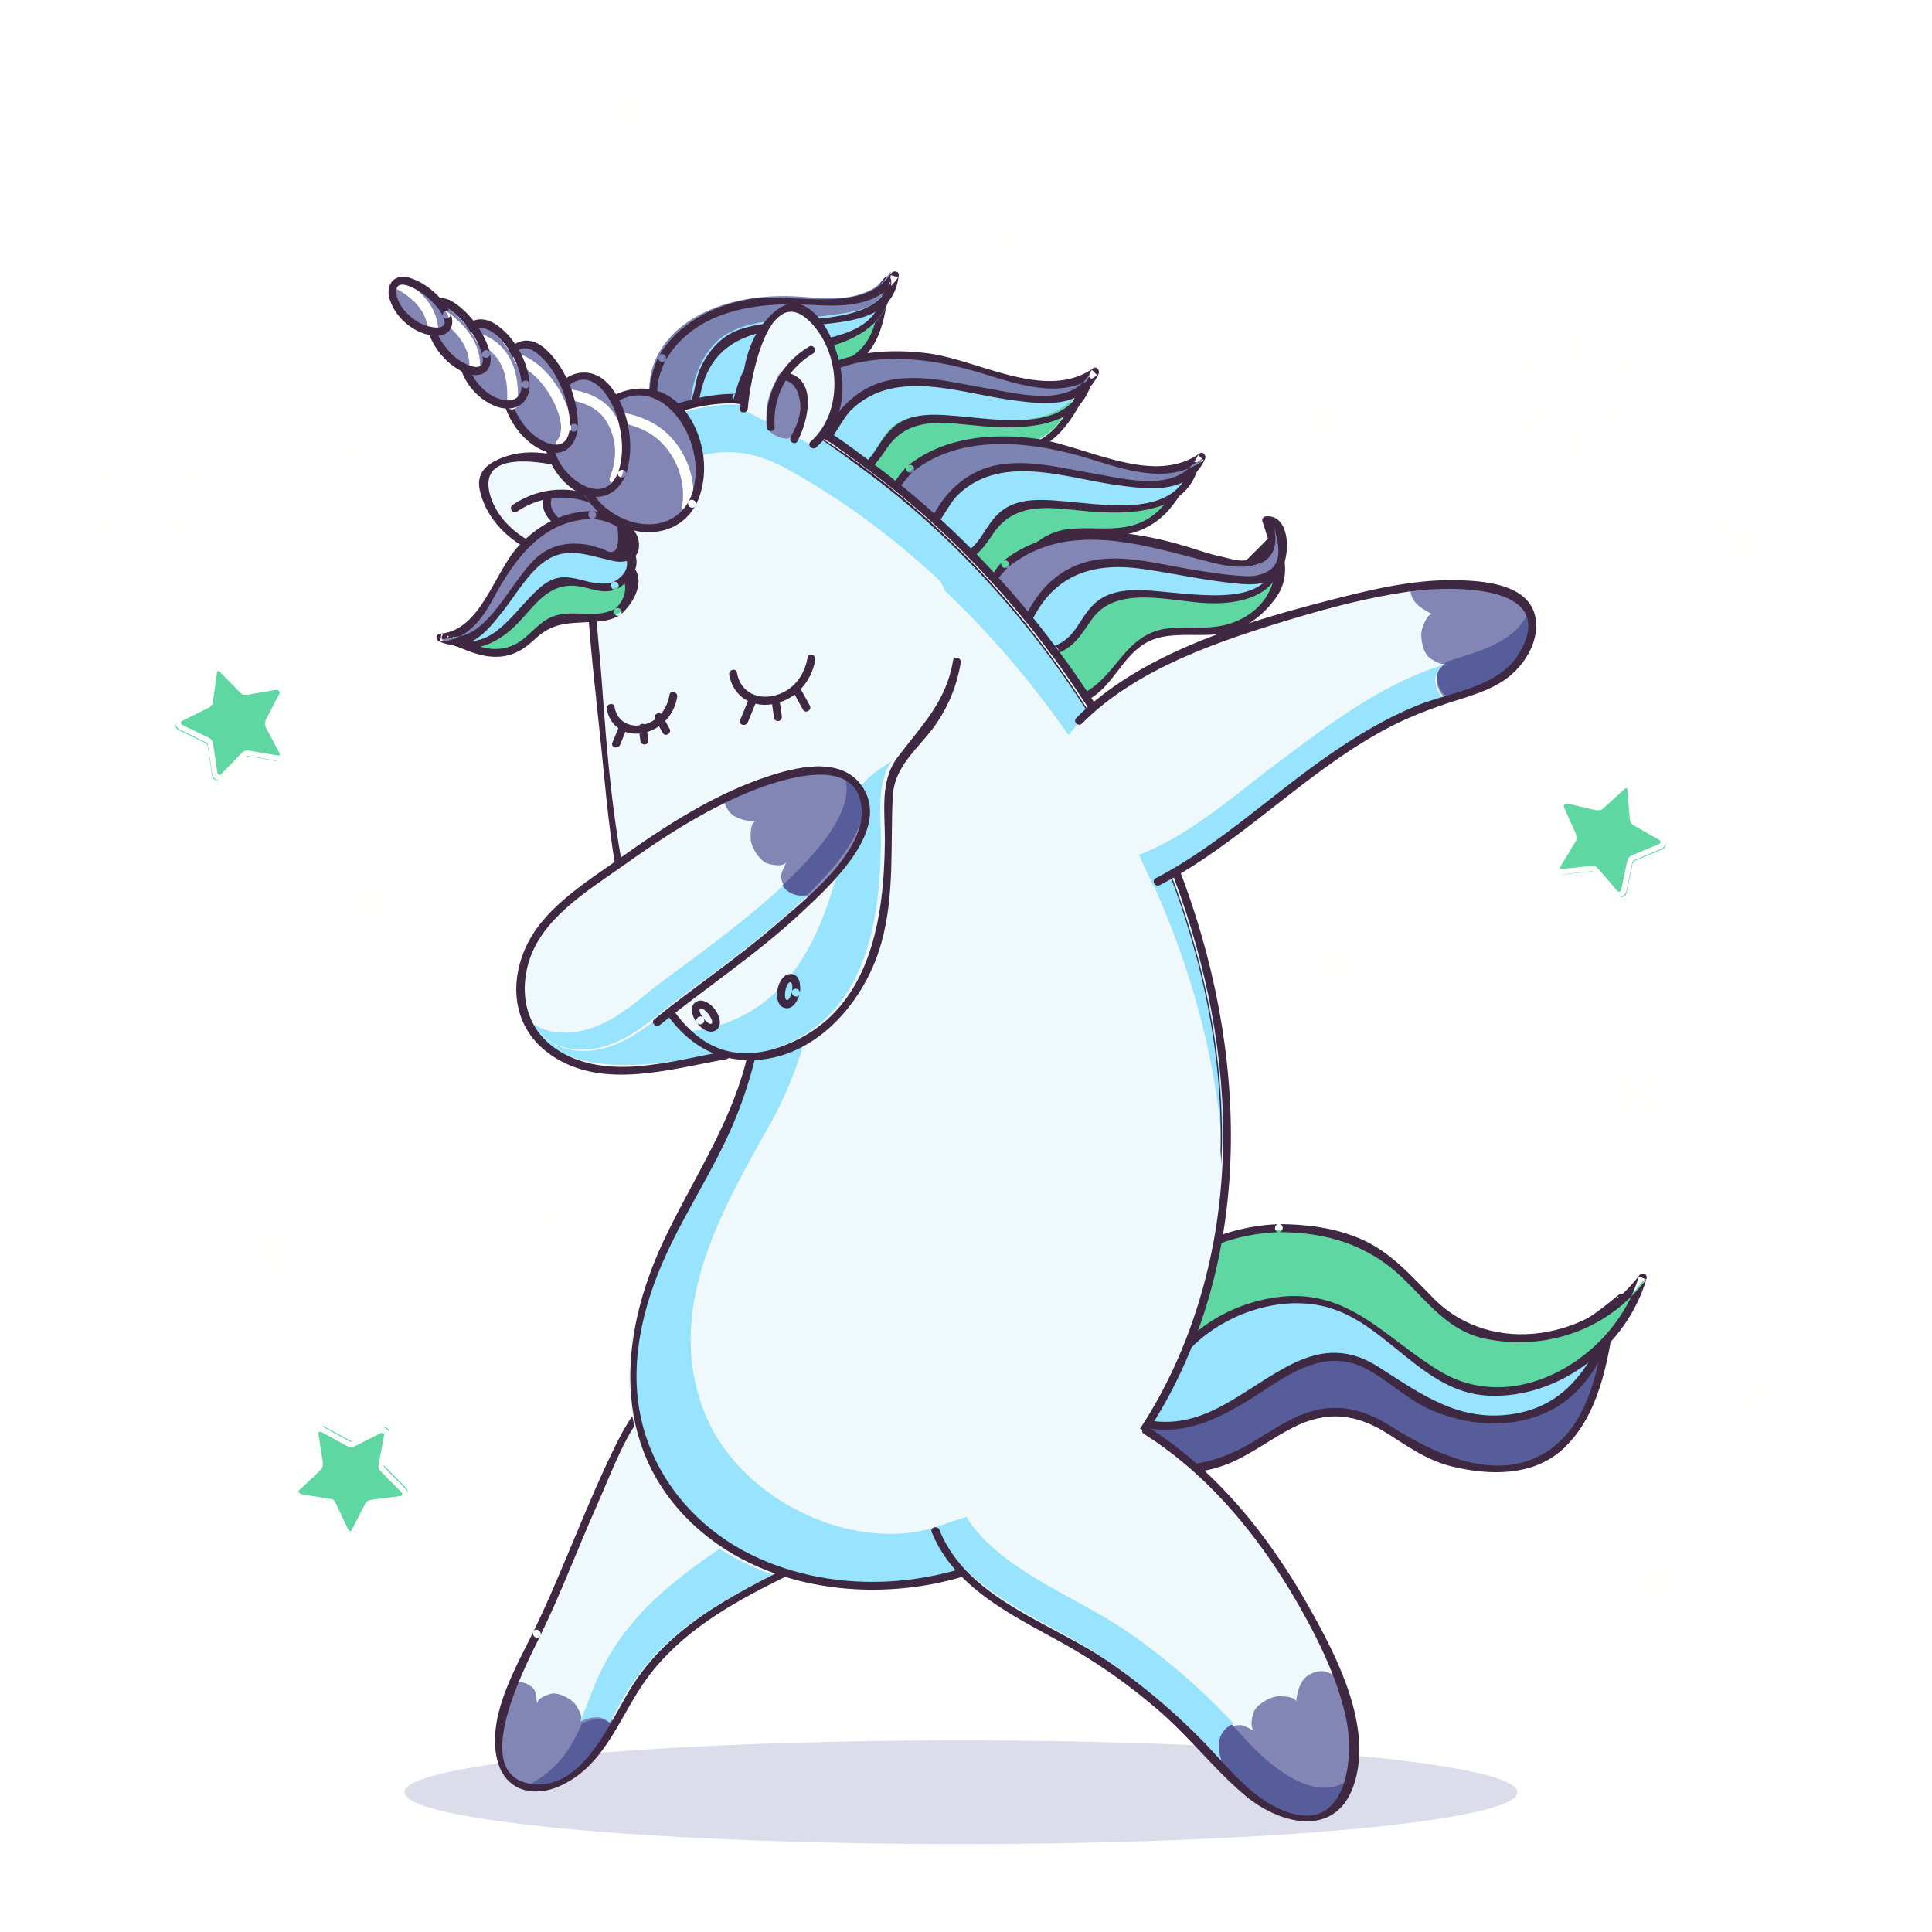 <svg xmlns="http://www.w3.org/2000/svg" width="363" height="363" viewBox="0 0 363 363">
    <defs>
        <filter id="a" width="110.8%" height="126.1%" x="-5.4%" y="-6.3%" filterUnits="objectBoundingBox">
            <feOffset dy="12" in="SourceAlpha" result="shadowOffsetOuter1"/>
            <feGaussianBlur in="shadowOffsetOuter1" result="shadowBlurOuter1" stdDeviation="8.5"/>
            <feColorMatrix in="shadowBlurOuter1" result="shadowMatrixOuter1" values="0 0 0 0 0.431 0 0 0 0 0.439 0 0 0 0 0.651 0 0 0 0.069 0"/>
            <feMerge>
                <feMergeNode in="shadowMatrixOuter1"/>
                <feMergeNode in="SourceGraphic"/>
            </feMerge>
        </filter>
    </defs>
    <g fill="none" fill-rule="evenodd" filter="url(#a)" transform="translate(-749 -35)">
        <path fill="#8386B4" fill-opacity=".278" d="M929.556 369.478c-57.744 0-104.556-4.36-104.556-9.739 0-2.002 6.489-3.864 17.615-5.412 1.191 3.377 3.852 4.999 6.973 4.999 1.573 0 3.262-.412 4.939-1.219 2.913-1.401 5.118-3.424 6.971-5.762 18.29-1.462 42.065-2.345 68.058-2.345 16.375 0 31.867.35 45.665.975a138.782 138.782 0 0 1 3.103 3.337c3.542 3.935 9.59 9.566 15.285 9.566h.219c2.406.001 4.748-1.004 6.812-3.566 1.672-2.077 2.391-4.702 2.535-7.489 19.105 1.765 30.939 4.212 30.939 6.916 0 5.379-46.812 9.739-104.558 9.739"/>
        <path fill="#5FD7A3" d="M889.398 107.313c2.017-.904 3.622-2.618 4.57-4.615.914-1.925 1.367-3.879 2.743-5.551 1.321-1.605 3.3-2.556 5.232-3.205 2.432-.818 5.014-1.292 7.234-2.578a11.19 11.19 0 0 0 4.62-5.182c.68-1.565.988-3.262 1.252-4.948.221-1.408.413-2.821.606-4.234-3.818 3.987-8.372 7.551-13.748 8.804-3.638.848-7.553.615-10.967 2.132-3.505 1.559-5.987 4.744-8.105 7.942a87.106 87.106 0 0 0-2.524 4.049c-.835 1.425-1.656 3.085-1.162 4.662 1.104 3.523 7.5 3.958 10.25 2.724"/>
        <path fill="#3F2842" d="M889.45 107.724c2.807-1.54 4.124-3.455 5.46-6.33 1.603-3.44 3.216-5.601 6.907-6.966 1.927-.713 3.98-1.047 5.863-1.895 6.582-2.964 7.478-9.045 8.373-15.57.094-.687-.674-1.318-1.253-.73-2.77 2.81-5.78 5.482-9.38 7.184-3.395 1.605-6.747 1.702-10.4 2.35-5.88 1.042-9.422 4.038-12.751 8.898-2.013 2.937-6.221 7.9-3.226 11.472 2.3 2.744 7.146 2.75 10.229 1.662.905-.318.515-1.768-.4-1.446-1.857.655-3.978.804-5.903.299-5.05-1.325-2.135-7.06-.244-9.965 3.614-5.555 7.352-8.718 14.088-9.653 7.854-1.09 13.457-4.067 19.047-9.74l-1.253-.73c-.53 3.859-.748 8.116-3.24 11.289-2.977 3.792-7.356 3.856-11.395 5.677-6.131 2.766-5.644 9.808-11.278 12.899-.847.464-.09 1.76.757 1.295"/>
        <path fill="#98E3FE" d="M884.943 103.88c4.093-2.717 2.46-8.181 5.581-11.589 1.251-1.366 3.072-2.051 4.861-2.531 2.98-.8 6.058-1.159 9.062-1.853 3.005-.694 6.006-1.765 8.351-3.768 2.344-2.004 3.938-5.082 3.533-8.139a11.507 11.507 0 0 1-6.139 4.658c-3.518 1.105-7.309.449-10.997.426-2.865-.018-5.719.352-8.544.836-1.068.183-2.139.383-3.165.732-1.197.408-2.319 1.012-3.377 1.704a22.572 22.572 0 0 0-5.77 5.444c-2.368 3.198-3.887 7.254-3.154 11.166.352 1.882 1.395 3.774 3.425 3.984 2.251.234 4.368.234 6.333-1.07"/>
        <path fill="#3F2842" d="M884.844 104.132c2.396-1.965 2.81-4.168 3.616-7.033 2.007-7.136 8.475-7.211 14.652-8.555 6.702-1.459 13.553-5.041 13.34-12.822-.022-.799-.967-.949-1.398-.379-3.939 5.209-10.4 5.162-16.745 5.116-2.94-.021-5.858-.043-8.486.46-5.518 1.055-10.015 4.164-13.183 8.843-4.973 7.346-3.26 20.138 8.052 14.487.864-.431.105-1.725-.757-1.295-2.053 1.026-6.24 1.623-7.958-.49-1.062-1.306-.93-4.425-.646-5.985.57-3.134 2.352-5.926 4.443-8.26 4.142-4.622 9.376-6.028 15.36-6.516 1.904-.155 3.79-.141 5.63-.127 5.914.044 11.378.088 15.585-5.476l-1.397-.378c.351 12.807-15.555 10.108-23.117 14.008-5.662 2.92-3.558 9.657-8.052 13.342-.746.612.32 1.667 1.061 1.06"/>
        <path fill="#7C84B4" d="M872.649 89.56c1.084-2.013 2.626-3.809 4.388-5.201 5.461-4.315 12.814-5.799 19.641-5.728 3.56.037 7.12.649 10.664.313 3.544-.336 7.245-1.847 9-4.944-.048 2.549-1.496 5.028-3.692 6.322-1.478.87-3.202 1.206-4.893 1.488-3.887.645-7.796 1.018-11.724 1.295-3.782.266-7.86.871-11.078 3.022-3.102 2.075-5.164 6.379-5.846 9.972-.258 1.356-.348 2.764-.894 4.031-.547 1.267-1.706 2.403-3.086 2.394-1.246-.007-1.926-.585-2.65-1.599-2.338-3.274-1.615-8.048.17-11.365"/>
        <path fill="#3F2842" d="M874.07 90.654c5.576-9.36 16.981-10.931 26.94-10.386 6.272.344 12.825.557 16.751-5.175l-1.397-.378c-1.245 11.447-22.415 6.384-30.3 11.065-2.589 1.535-4.362 3.909-5.574 6.647-.786 1.776-.82 3.838-1.557 5.554.11 1.925-.96 2.28-3.21 1.064-2.356.746-3.379.185-3.07-1.683-.59-2.038.597-4.972 1.416-6.708.41-.87-.884-1.631-1.295-.757-1.74 3.689-3.249 10.328.83 13.254 4.863 3.487 6.417-3.681 7.16-6.825 3.008-12.73 15.612-11.284 25.92-12.764 5.701-.82 10.492-2.524 11.18-8.847.087-.806-1.022-.927-1.398-.38-3.702 5.405-10.899 5.08-17.745 4.755-3.39-.16-6.693-.321-9.444.213-6.755 1.312-12.918 4.577-16.503 10.594-.495.83.801 1.586 1.295.757"/>
        <path fill="#5FD7A3" d="M912.962 116.478c2.583-.283 4.932-1.462 6.611-3.104 1.618-1.582 2.716-3.327 4.79-4.532 1.99-1.157 4.541-1.496 6.951-1.559.9-.023 1.806-.013 2.712-.004 2.148.022 4.294.045 6.354-.37 2.686-.54 5.118-1.834 6.833-3.634 1.242-1.305 2.099-2.844 2.9-4.386.67-1.288 1.309-2.588 1.948-3.889-5.56 2.719-11.841 4.818-18.381 4.46-4.427-.242-8.851-1.602-13.218-1.137-4.483.478-8.275 2.815-11.65 5.271a93.16 93.16 0 0 0-4.095 3.154c-1.38 1.125-2.813 2.482-2.712 4.139.225 3.702 7.437 5.977 10.957 5.591"/>
        <path fill="#3F2842" d="M913.844 117.934c3.582-.646 5.749-2.238 8.295-4.745 4.7-4.627 9.182-4.198 15.34-4.434 8.73-.334 12.308-5.325 15.91-12.644.343-.693-.34-1.35-1.024-1.026-4.575 2.16-9.375 3.948-14.464 4.32-4.407.322-8.641-.822-13.001-1.12-7.268-.499-13.03 3.121-18.538 7.474-2.5 1.976-5.848 4.598-3.644 7.993 2.095 3.225 7.379 4.38 10.926 4.208.96-.046.967-1.547 0-1.5-2.03.1-3.987-.275-5.872-1.017-.825-.325-3.046-1.092-3.414-2.035-.675-1.733.584-4.167 1.572-5.398 3.819-4.755 12.16-8.45 18.029-8.263 5.36.171 10.377 1.672 15.786.964 4.706-.616 9.114-2.317 13.376-4.33-.341-.343-.684-.685-1.026-1.027-2.276 4.623-4.4 9.377-9.655 11.152-2.508.846-5.123.804-7.741.761-1.885-.03-3.771-.06-5.618.241-6.642 1.084-9.066 7.794-15.636 8.98-.95.17-.547 1.616.399 1.446"/>
        <path fill="#98E3FE" d="M908.36 111.649c5.5-1.42 5.242-7.14 9.831-9.505 1.84-.95 4.133-1.078 6.328-1.02 3.654.098 7.295.647 10.948.854 3.655.206 7.415.049 10.698-1.194 3.284-1.242 6.023-3.735 6.461-6.787-2.289 1.693-5.32 2.66-8.42 2.689-4.366.039-8.524-1.691-12.748-2.784-3.284-.85-6.67-1.322-10.054-1.68-1.28-.134-2.569-.252-3.85-.215-1.494.044-2.96.299-4.38.656-2.983.75-5.784 1.959-8.23 3.55-3.665 2.384-6.607 5.836-6.923 9.804-.152 1.91.485 4.028 2.753 4.819 2.515.878 4.945 1.494 7.585.813"/>
        <path fill="#3F2842" d="M909.334 112.926c3.122-1.09 4.498-3.045 6.3-5.7 4.317-6.357 11.243-4.72 17.87-4.154 7.32.625 18.363.55 20.621-8.322.153-.605-.536-1.216-1.103-.847-8.564 5.59-18.229-.17-27.263-1.444-7.114-1.004-13.542-.55-19.794 3.279-3.968 2.43-8.59 6.933-7.895 12.09.695 5.153 7.095 5.796 11.264 5.098.95-.16.546-1.605-.399-1.447-4.599.77-5.293.307-7.45-3.168-1.832-2.95-2.014-3.564-.23-6.298 1.74-2.671 4.585-4.653 7.4-6.06 6.213-3.101 12.546-2.825 19.227-1.653 8.9 1.56 17.41 6.438 25.898.898l-1.102-.847c-2.238 8.795-12.397 7.94-21.077 7.085-3.319-.327-6.422-.654-8.784-.441-2.409.217-4.56.896-6.32 2.599-2.832 2.739-3.383 6.427-7.562 7.885-.906.316-.517 1.766.4 1.447"/>
        <path fill="#7C84B4" d="M899.151 95.362c1.839-1.618 4.14-2.894 6.573-3.72 7.544-2.556 16.422-1.846 24.236.205 4.075 1.069 7.98 2.69 12.147 3.397 4.167.707 8.861.33 11.79-2.133-.807 2.433-3.202 4.393-6.105 4.997-1.953.406-4.031.229-6.056.007-4.652-.508-9.249-1.286-13.839-2.161-4.419-.842-9.278-1.446-13.607-.314-4.174 1.09-7.813 4.624-9.659 7.875-.696 1.227-1.215 2.553-2.217 3.61-1.002 1.059-2.669 1.812-4.25 1.403-1.428-.37-2.038-1.121-2.569-2.304-1.715-3.822.526-8.196 3.556-10.862"/>
        <path fill="#3F2842" d="M900.547 95.633c9.061-7.28 22.3-5.703 32.678-2.57 7.094 2.142 15.192 5.167 21.916.436-.34-.342-.683-.684-1.026-1.026-3.365 7.434-13.745 4.484-19.984 3.433-5.43-.914-10.939-2.385-16.488-1.721-3.817.456-7.052 2.064-9.772 4.787-1.362 1.364-2.385 2.865-3.353 4.528a44.464 44.464 0 0 1-1.022 1.854l-6.88-2.324c-.556-2.452 2.427-5.918 3.931-7.397.69-.678-.372-1.738-1.06-1.061-3.085 3.034-7.105 10.249-2.17 13.729 5.694 4.017 8.854-5.588 11.614-8.268 8.175-7.937 20.245-3.21 30.091-1.87 6.093.83 13.372 1.73 16.39-4.933.273-.607-.347-1.505-1.028-1.026-8.959 6.303-21.714-1.72-31.345-2.857-8.228-.971-16.917-.107-23.553 5.225-.753.605.314 1.66 1.061 1.06"/>
        <path fill="#5FD7A3" d="M933.963 132.477c2.582-.282 4.93-1.462 6.61-3.104 1.618-1.582 2.716-3.326 4.79-4.532 1.99-1.157 4.542-1.496 6.952-1.558.899-.024 1.804-.014 2.709-.005 2.149.023 4.296.046 6.356-.369 2.686-.54 5.118-1.835 6.833-3.635 1.242-1.304 2.099-2.844 2.9-4.385.67-1.289 1.309-2.589 1.948-3.889-5.56 2.719-11.841 4.818-18.381 4.46-4.427-.242-8.851-1.603-13.218-1.137-4.483.477-8.274 2.815-11.65 5.27a93.307 93.307 0 0 0-4.094 3.154c-1.38 1.126-2.813 2.482-2.713 4.139.225 3.702 7.437 5.978 10.958 5.591"/>
        <path fill="#3F2842" d="M933.844 132.934c3.58-.646 5.748-2.237 8.295-4.745 4.7-4.627 9.182-4.197 15.34-4.433 8.73-.335 12.308-5.325 15.91-12.645.343-.693-.34-1.35-1.024-1.026-4.574 2.161-9.375 3.948-14.464 4.32-4.406.323-8.641-.82-13.001-1.12-7.268-.498-13.03 3.121-18.538 7.475-2.5 1.975-5.848 4.597-3.644 7.992 2.095 3.226 7.379 4.381 10.927 4.208.96-.046.966-1.547 0-1.5-2.03.1-3.988-.275-5.873-1.017-.825-.325-3.046-1.092-3.413-2.034-.676-1.734.583-4.168 1.57-5.398 3.82-4.756 12.162-8.45 18.03-8.264 5.36.172 10.377 1.673 15.786.964 4.706-.616 9.114-2.317 13.377-4.33l-1.027-1.027c-2.276 4.623-4.4 9.378-9.655 11.152-2.507.846-5.123.804-7.74.762-1.885-.03-3.771-.062-5.618.24-6.643 1.085-9.068 7.794-15.637 8.98-.948.171-.547 1.616.399 1.446"/>
        <path fill="#98E3FE" d="M929.36 127.649c5.5-1.42 5.241-7.14 9.831-9.505 1.84-.948 4.133-1.078 6.328-1.02 3.655.099 7.294.648 10.95.854 3.652.206 7.414.049 10.697-1.193 3.282-1.243 6.022-3.735 6.461-6.788-2.289 1.694-5.322 2.662-8.422 2.69-4.365.038-8.523-1.691-12.747-2.785-3.284-.85-6.67-1.322-10.054-1.678-1.28-.135-2.568-.254-3.85-.217-1.494.044-2.96.299-4.379.656-2.984.75-5.785 1.96-8.232 3.55-3.663 2.384-6.606 5.836-6.922 9.804-.152 1.91.486 4.029 2.753 4.82 2.515.878 4.945 1.493 7.585.812"/>
        <path fill="#3F2842" d="M929.333 128.926c3.123-1.09 4.5-3.045 6.301-5.7 4.318-6.357 11.243-4.72 17.87-4.153 7.32.625 18.363.549 20.621-8.323.154-.605-.536-1.216-1.102-.847-8.565 5.59-18.23-.168-27.264-1.444-7.114-1.004-13.542-.55-19.793 3.28-3.969 2.43-8.592 6.933-7.896 12.09.695 5.152 7.095 5.795 11.263 5.097.951-.16.547-1.605-.398-1.446-4.6.77-5.293.307-7.45-3.17-1.832-2.95-2.014-3.562-.23-6.296 1.74-2.671 4.586-4.654 7.401-6.06 6.213-3.102 12.545-2.825 19.226-1.653 8.901 1.56 17.41 6.438 25.9.898l-1.104-.848c-2.238 8.796-12.397 7.94-21.077 7.086-3.319-.327-6.422-.654-8.783-.442-2.409.217-4.562.896-6.322 2.6-2.832 2.738-3.382 6.426-7.56 7.885-.906.316-.518 1.765.397 1.446"/>
        <path fill="#7C84B4" d="M920.15 111.361c1.84-1.618 4.14-2.894 6.574-3.719 7.544-2.556 16.423-1.847 24.236.204 4.074 1.07 7.98 2.691 12.148 3.397 4.167.707 8.86.331 11.79-2.133-.808 2.433-3.203 4.393-6.106 4.997-1.953.407-4.031.23-6.055.008-4.653-.509-9.25-1.287-13.84-2.162-4.42-.842-9.278-1.445-13.607-.314-4.175 1.091-7.812 4.624-9.658 7.875-.697 1.227-1.217 2.554-2.218 3.611-1.003 1.058-2.67 1.812-4.25 1.403-1.428-.37-2.038-1.122-2.57-2.305-1.713-3.82.527-8.196 3.557-10.862"/>
        <path fill="#3F2842" d="M920.546 111.632c9.062-7.28 22.301-5.702 32.68-2.569 7.093 2.142 15.191 5.167 21.916.436l-1.027-1.027c-3.365 7.435-13.746 4.484-19.984 3.433-5.43-.914-10.939-2.385-16.487-1.72-3.818.455-7.053 2.064-9.773 4.787-1.363 1.364-2.385 2.864-3.353 4.528a46.316 46.316 0 0 1-1.02 1.854l-6.88-2.325c-.557-2.452 2.425-5.918 3.928-7.397.69-.677-.37-1.738-1.06-1.06-3.084 3.033-7.104 10.248-2.17 13.728 5.696 4.017 8.855-5.588 11.616-8.268 8.174-7.936 20.244-3.208 30.09-1.869 6.093.83 13.372 1.73 16.388-4.933.276-.607-.345-1.505-1.025-1.027-8.959 6.304-21.716-1.72-31.346-2.856-8.229-.972-16.917-.107-23.553 5.225-.753.604.315 1.66 1.06 1.06"/>
        <path fill="#5FD7A3" d="M953.196 153.173a12.2 12.2 0 0 0 3.407-2.312c1.953-1.89 3.257-4.347 5.053-6.386 4.644-5.27 11.448-2.737 17.527-3.96 3.943-.794 6.885-3.247 9.228-6.413.434-.587.84-1.202 1.127-1.875 1.1-2.584.294-5.54-.523-8.227-.073 1.213.501 3.391.09 4.534-.206.57-.342.802-.75 1.25-.377.414-1.01 1.383-1.502 1.651-4.186 2.284-9.606 1.891-14.37 1.63-4.427-.242-8.85-1.602-13.218-1.137-4.483.478-8.274 2.815-11.649 5.271a92.57 92.57 0 0 0-4.095 3.154c-2.717 2.216-5.786 5.756-3.98 9.465.863 1.773 2.554 3.04 4.391 3.757 2.966 1.158 6.366.923 9.264-.402"/>
        <path fill="#3F2842" d="M953.325 154.548c4.762-2.502 6.33-7.942 10.746-10.618 2.753-1.668 5.987-1.648 9.217-1.628 2.243.014 4.484.028 6.561-.523 3.656-.97 6.729-3.433 8.901-6.495 2.442-3.442 1.852-6.898.739-10.755-.23-.794-1.507-.667-1.474.199.084 2.159.456 4.367-1.149 6.134-2.207 2.431-6.705 2.377-9.72 2.382-4.234.008-8.296-.673-12.488-1.162-8.201-.957-14.141 2.304-20.424 7.278-3.365 2.665-7.935 6.761-5.591 11.565 2.607 5.341 9.691 5.546 14.502 3.699.893-.342.505-1.794-.398-1.446-2.346.9-4.827 1.447-7.351.866-2.69-.246-3.997-1.82-3.92-4.721-1.873-2.241-1.771-4.181.303-5.819 2.186-2.486 5.155-4.467 7.915-6.282 3.393-2.232 7.069-3.857 11.196-3.912 3.79-.051 7.568.943 11.343 1.233 4.266.329 10.957 1.007 14.748-1.732 3.099-2.238 2.665-4.689 2.534-8.083l-1.473.199c1.966 6.81-.979 12.915-7.876 15.219-2.344.783-4.808.773-7.268.762-1.562-.006-3.123-.013-4.651.184-7.907 1.016-9.236 8.775-15.679 12.161-.856.449-.098 1.744.757 1.295"/>
        <path fill="#98E3FE" d="M947.36 145.427c5.5-1.419 5.241-7.139 9.831-9.504 1.84-.949 4.132-1.078 6.328-1.019 3.655.097 7.294.647 10.948.853 3.915.221 9.025.621 12.27-1.984 1.524-1.224 2.601-3.033 2.808-4.977.172-1.613-.238-3.225-.646-4.796.093.964.185 1.938.055 2.898-.129.96-.502 1.919-1.21 2.578-1.916 1.784-5.732 1.075-8.045.679-3.15-.537-6.156-1.676-9.242-2.474-3.283-.85-6.669-1.322-10.054-1.679-1.28-.135-2.568-.253-3.849-.216-1.494.043-2.96.299-4.38.656-2.983.751-5.785 1.959-8.23 3.55-3.665 2.384-6.607 5.836-6.923 9.804-.152 1.91.486 4.028 2.752 4.82 2.516.877 4.945 1.493 7.586.811"/>
        <path fill="#3F2842" d="M947.333 145.88c3.59-1.252 4.795-3.703 6.914-6.65 4.586-6.373 14.674-3.24 21.34-2.917 8.775.423 16.244-2.824 13.811-12.783-.197-.805-1.538-.656-1.474.2.64 8.42-8.503 5.535-12.896 4.293-3.745-1.06-7.406-2.064-11.269-2.61-7.114-1.004-13.542-.55-19.794 3.28-3.969 2.43-8.59 6.933-7.895 12.09.694 5.153 7.095 5.796 11.263 5.098.95-.16.547-1.605-.398-1.447-3.469.58-9.96.054-9.216-6.011.234-1.914 1.911-4.138 3.177-5.451 2.443-2.537 5.753-4.294 9.056-5.42 6.942-2.367 14.717-.916 21.618 1.005 6.522 1.816 18.697 6.277 17.854-4.827l-1.473.199c3.004 12.296-8.994 11.36-18.563 10.427-3.002-.294-5.765-.587-7.75-.471-2.686.156-5.166.752-7.143 2.664-2.83 2.739-3.38 6.427-7.56 7.885-.906.316-.517 1.766.398 1.447"/>
        <path fill="#8386B4" d="M938.151 129.392c1.838-1.618 4.14-2.895 6.573-3.719 7.544-2.557 16.423-1.847 24.236.204 5.038 1.322 9.217 3.286 14.539 3.424 1.827.048 2.846-.396 3.989-1.766.672-.806.769-1.937.758-2.986-.011-1.235-.183-2.586-1.078-3.437.291-.267.751-.009 1.034.266 1.825 1.768 2.802 4.494 2.133 6.947-1.242 4.554-5.872 4.228-9.599 3.82-4.652-.508-9.249-1.286-13.839-2.16-4.419-.843-9.279-1.447-13.608-.315-4.174 1.091-7.812 4.624-9.658 7.875-.696 1.227-1.216 2.553-2.218 3.611-1.002 1.058-2.669 1.811-4.25 1.402-1.428-.369-2.037-1.12-2.568-2.304-1.715-3.822.526-8.197 3.556-10.862"/>
        <path fill="#3F2842" d="M938.422 129.568c11.535-9.268 26.199-3.838 38.814-.75 6.394 1.565 13.146.797 10.995-7.444 1.048 4.016 2.467 8.661-3.247 9.764-1.105.213-2.255.1-3.366.02-3.217-.237-6.433-.782-9.611-1.317-5.143-.865-10.384-2.266-15.646-1.822-4.135.35-7.67 1.94-10.614 4.888-1.363 1.364-2.386 2.865-3.354 4.53a45.757 45.757 0 0 1-1.021 1.853l-6.88-2.325c-.556-2.452 2.427-5.918 3.93-7.397.689-.678-.371-1.739-1.061-1.06-3.177 3.126-7.746 12.892-.457 14.446 3.84.82 5.487-2.73 7.116-5.384 4.342-7.074 11.266-8.782 19.127-7.738 5.508.731 10.93 1.971 16.459 2.608 2.867.33 6.494.888 9.008-.97 3.103-2.293 3.269-12.132-1.904-11.435-.47.063-.694.738-.448 1.102l.975 3.058-3.997 4.002c-1.121.431-3.584-.366-4.815-.628-2.13-.453-4.193-1.187-6.271-1.82-4.254-1.296-8.571-2.276-13.01-2.648-7.7-.644-15.627.46-21.783 5.407-.752.604.316 1.66 1.06 1.06"/>
        <path fill="#565D9A" d="M968.704 299.495c3.37-.01 6.767-.342 9.991-1.488 6.3-2.241 11.65-7.483 18.077-9.158 7.456-1.944 12.154 2.28 18.32 6.247 4.021 2.588 8.663 3.565 13.246 3.886 3.593.252 7.308.1 10.613-1.563 4.295-2.161 7.458-6.691 9.408-11.655 1.95-4.965 2.83-10.396 3.691-15.764-7.438 11.558-21.347 16.797-33.167 12.493-4.733-1.724-7.896-5.662-12.188-8.285-4.983-3.046-10.969-2.354-16.539-1.454-3.033.49-6.07 1.022-9.01 2.013-1.617.544-3.196 1.223-4.774 1.903-3.509 1.511-7.054 3.044-10.259 5.327-1.482 1.055-2.79 2.368-4.299 3.338-1.422.914-2.636 2.092-3.527 3.719-4.858 8.866 5.228 10.441 10.417 10.441"/>
        <path fill="#3F2842" d="M968.433 299.984c4.082-.082 8.02-.535 11.806-2.158 4.115-1.764 7.67-4.56 11.647-6.582 6.417-3.264 11.851-2.663 17.814 1.11 3.99 2.526 7.523 5.073 12.18 6.2 7.041 1.706 15.3 1.853 20.888-3.398 6.802-6.391 8.322-16.479 9.734-25.218.134-.827-.874-1.311-1.37-.578-7.653 11.31-23.564 18.257-36.05 10.17-4.874-3.156-8.272-7.414-14.324-8.329-5.82-.881-12.719.45-18.308 2.039-5.809 1.65-12.085 4.322-16.987 7.849-3.756 2.702-8.71 5.798-9.396 10.875-.902 6.697 7.46 7.948 12.366 8.02.965.015.966-1.485 0-1.5-3.508-.052-9.422-.396-10.667-4.4-1.874-6.029 8.418-12.016 12.733-14.281 11.411-5.986 27.821-11.463 39.025-2.706 6.65 5.2 12.98 8.382 21.704 7.061 8.864-1.342 16.246-6.72 21.2-14.04l-1.372-.578c-1.46 9.03-3.03 20.875-11.5 26.253-9.377 5.953-20.967.411-29.099-4.734-5.555-3.514-10.9-4.75-17.142-2.154-3.43 1.427-6.462 3.617-9.666 5.463-4.88 2.811-9.59 4.003-15.216 4.116-.964.02-.967 1.52 0 1.5"/>
        <path fill="#98E3FE" d="M963.765 290.676c6.747 1.92 13.64-.824 19.493-4.692 4.969-3.285 10.694-7.769 16.648-7.947 5.387-.162 9.493 4.044 13.89 6.96 4.787 3.175 10.268 4.924 15.773 4.992 5.615.07 11.414-1.703 15.652-6.007 4.275-4.344 6.536-10.723 8.653-16.863-6.598 5.696-14.44 10.435-22.615 9.634-10.936-1.074-19.411-11.552-29.795-15.698-6.806-2.716-14.305-2.596-21.266-.486-5.624 1.704-10.918 4.665-15.811 8.293-4.42 3.276-5.875 7.906-6.357 14.055-.34 4.36 2.28 6.776 5.735 7.76"/>
        <path fill="#3F2842" d="M963.324 291.108c9.543 2.174 16.94-2.825 24.602-7.81 5.343-3.475 11.196-6.411 17.433-3.285 4.363 2.188 7.796 5.785 12.296 7.806 6.988 3.139 15.563 3.769 22.545.243 8.17-4.125 11.342-12.916 14.157-21.035.266-.77-.732-1.17-1.254-.73-6.116 5.152-13.498 10.122-21.877 9.376-6.087-.542-11.283-4.023-16.181-7.417-9.34-6.475-18.141-11.693-29.984-9.898-8.718 1.322-21.325 6.377-25.687 14.647-3.4 6.446-3.992 15.393 3.95 18.103.916.313 1.309-1.136.399-1.446-6.807-2.323-5.906-10.562-3.054-15.9 2.56-4.792 8.19-7.846 12.938-10.148 11.895-5.768 24.004-5.18 35.05 2.056 6.882 4.506 13.629 10.633 22.162 11.514 8.913.922 16.843-4.35 23.344-9.826l-1.253-.73c-3.425 9.883-7.661 19.96-19.181 21.978-10.37 1.816-17.57-3.574-25.76-8.793-5.334-3.398-10.337-3.391-15.968-.648-9.415 4.589-16.744 13.124-28.278 10.497-.94-.215-1.341 1.23-.4 1.446"/>
        <path fill="#5FD7A3" d="M989.603 254.005c6.512-.103 14.486 1.317 20.027 5.54 4.108 3.13 7.234 7.17 11.07 10.66 3.793 3.451 7.98 4.143 12.635 4.415 9.067.53 18.694-3 24.632-11.35-3.382 13.05-15.619 20.65-27.274 21.447-13.595.931-21.674-16-34.882-17.145-7.378-.64-14.975 1.527-21.108 6.415-3.643 2.904-6.634 8.255-10.72 10.127-2.176.996-4.918.818-6.53-1.157-6.594-8.082 11.107-21.868 16.032-24.716 4.677-2.705 10.348-4.145 16.118-4.236"/>
        <path fill="#3F2842" d="M989.278 254.5c8.963.012 16.815 2.385 23.34 8.7 4.86 4.702 8.702 10.033 15.69 11.39 11.46 2.229 22.947-1.873 29.981-11.195l-1.37-.578c-4.27 14.807-22.83 26.557-37.308 17.86-10.362-6.223-17.153-15.66-30.463-13.972-6.41.812-12.67 3.68-17.233 8.289-2.474 2.498-4.47 5.79-7.548 7.626-5.82 3.47-8.902-2.472-7.333-7.027 1.87-5.427 7.166-9.992 11.541-13.466 6.07-4.82 12.876-7.32 20.703-7.626.963-.038.967-1.538 0-1.5-11.6.455-20.98 5.926-28.605 14.429-3.556 3.966-10.499 16.25-.492 17.715 5.682.832 9.435-5.735 12.795-9.091 6.344-6.337 16.981-9.954 25.794-7.334 11.043 3.283 17.652 15.9 29.782 16.5 13.5.67 26.167-9.364 29.813-22.004.252-.876-.889-1.217-1.37-.578-8.994 11.919-27.557 15.428-38.56 4.39-4.327-4.341-8.232-8.924-14.006-11.348-4.787-2.01-9.996-2.673-15.15-2.68-.966-.001-.967 1.499 0 1.5"/>
        <path fill="#EFF8FA" d="M850.057 330.153c-3.8 7.756-9.746 19.337-5.705 26.09 3.684 6.162 12.034 1.439 15.6-2.334 2.959-3.13 4.954-7.021 7.017-10.8 7.552-13.841 19.963-19.746 33.626-26.364 7.982-3.866 16.812-10.27 16.807-20.087-.01-19.866-27.36-22.08-40.712-14.952-7.727 4.124-10.936 12.965-14.413 20.47-3.745 8.084-6.973 16.304-10.553 24.449a99.931 99.931 0 0 1-1.667 3.528"/>
        <path fill="#8386B4" d="M859.95 353.427c1.857-1.964 3.333-4.227 4.686-6.575-.346-.463-.826-.883-1.494-1.234-1.61-.848-3.56-.071-5.205.705.99-.467-.777-3.127-1.164-3.48-.936-.845-2.531-1.68-3.824-1.666-.661.008-3.421.944-2.928 2.08-.337-.776-.155-1.704-.494-2.48-.288-.656-.913-1.108-1.568-1.402-.782-.351-1.527-.44-2.234-.332-2.436 6.036-3.974 12.375-1.374 16.719 3.684 6.16 12.034 1.438 15.6-2.335"/>
        <path fill="#98E3FE" d="M863.548 346.659a4.815 4.815 0 0 0-.925-.624 3.31 3.31 0 0 0-1.569-.369c-1.012 0-2.072.373-3.054.807.851-1.931 1.588-3.923 2.345-5.891 4.752-12.357 13.637-19.62 23.864-26.582 3.112 2.024 6.474 3.631 9.989 4.848-9.444 4.834-18.595 9.958-25.078 18.639a44.098 44.098 0 0 0-3.589 5.557c-.656 1.203-1.306 2.418-1.983 3.615"/>
        <path fill="#565D9A" d="M850.259 358.742a9.916 9.916 0 0 1-2.259-.264c2.904-1.248 5.639-3.791 7.182-5.93 1.285-1.783 2.295-3.729 3.183-5.741.982-.434 2.042-.807 3.054-.807a3.31 3.31 0 0 1 1.569.369c.36.189.666.399.925.624-1.448 2.564-3.017 5.051-5.033 7.185-1.377 1.457-3.467 3.051-5.726 4.104a9.316 9.316 0 0 1-2.895.46"/>
        <path fill="#3F2842" d="M849.218 329.575c-3.349 6.826-8.409 15.407-6.965 23.334 1.183 6.502 6.835 8.125 12.355 5.47 8.391-4.037 10.903-13.236 16.09-20.225 6.27-8.45 15.442-13.729 24.695-18.33 7.37-3.666 15.512-7.129 19.993-14.472 3.334-5.463 3.456-12.666.14-18.185-6.39-10.638-22.282-11.676-33.044-8.768-8.419 2.274-13.637 7.793-17.478 15.474-5.824 11.646-10.094 24.003-15.786 35.702-.42.864.872 1.626 1.295.757 3.896-8.006 7.02-16.375 10.645-24.503 3.136-7.034 5.994-15.596 11.85-20.887 8.572-7.745 24.618-8.51 34.567-3.117 5.505 2.983 8.942 8.296 8.886 14.634-.08 9.048-7.9 15.055-15.234 18.84-12.345 6.372-25.142 11.925-33.106 23.938-4.223 6.37-9.3 20.364-19.308 18.935-11.955-1.707-.905-22.53 1.7-27.84.424-.864-.87-1.625-1.295-.757"/>
        <path fill="#FCF6F7" d="M885.649 220.977c-.9.265-1.797.492-2.677.683-8.29 1.803-23.44 4.074-30.623-1.848-4.067-3.353-5.294-9.707-3.628-14.588 1.622-4.753 6.046-7.18 10.452-8.928 10.842-4.302 23.952-6.778 34.632-.512 4.575 2.684 6.986 8.028 5.705 13.334-1.567 6.485-7.77 10.062-13.861 11.859"/>
        <path fill="#8FA2C7" d="M867.177 223.267H867c5.811-.021 11.798-1.059 16.012-1.975.412-.089.827-.187 1.245-.292l.155.05c-.35.086-.7.167-1.046.242-4.256.926-10.323 1.975-16.189 1.975"/>
        <path fill="#98E3FE" d="M866.512 223.107c-5.496-.02-10.799-.972-14.256-3.823a10.907 10.907 0 0 1-2.256-2.576 10.399 10.399 0 0 0 3.595 2.672c1.498.668 3.112.962 4.746.962l.167-.001c2.182-.02 4.392-.561 6.399-1.434 3.274-1.423 6.116-3.646 8.886-5.907 2.576 3.622 5.83 6.484 9.976 7.84-.418.105-.833.203-1.245.292-4.214.916-10.201 1.954-16.012 1.975"/>
        <path fill="#EFF8FA" d="M886.634 98.033c-5.84-.345-11.199 2.022-17.742 5.26-14.07 6.964-8.814 20.683-2.14 31.242 4.926 7.793 11.111 14.762 15.527 22.883 4.447 8.177 7.146 17.691 8.59 26.858 3.027 19.22.578 39.977-9.033 57.097-9.21 16.406-19.738 34.675-12.214 53.88 6.257 15.97 21.71 24.595 38.257 25.761 38.261 2.695 62.204-28.904 69.025-63.358 11.712-59.167-28.935-128.256-80.285-156.49-3.633-1.997-6.877-2.949-9.985-3.133"/>
        <path fill="#98E3FE" d="M912.301 320.382c-7.87.001-15.707-1.645-22.752-5.101-8.598-4.218-15.58-11.387-19.099-20.341-4.205-10.7-2.55-22.044 1.58-32.473 3.927-9.922 10.162-18.658 14.281-28.463a81.683 81.683 0 0 0 3.965-11.993c3.545-.168 6.842-1.265 9.8-3.011-1.617 5.366-3.779 10.556-6.526 15.448-9.21 16.406-19.738 34.675-12.214 53.88 5.26 13.424 20.663 22.867 34.927 22.866 2.704 0 5.37-.34 7.914-1.056 1.047 2.896 2.815 5.43 5.03 7.701a57.79 57.79 0 0 1-16.906 2.543"/>
        <path fill="#3F2842" d="M887.338 97.004c-8.05-.144-19.571 3.827-24.597 10.465-4.322 5.708-2.86 13.112-.221 19.205 3.97 9.167 10.744 16.688 16.219 24.938 7.103 10.704 10.97 22.998 12.549 35.694 1.479 11.897.852 24.123-2.261 35.718-3.223 12-10.105 21.979-15.332 33.094-8.391 17.843-9.996 38.63 5.453 53.217 12.577 11.877 31.842 14.656 48.198 10.6 16.012-3.971 29.025-15.015 37.788-28.73 20.075-31.417 18.419-71.483 5.322-105.178-7.691-19.783-19.111-38.11-33.29-53.894-7.06-7.858-14.847-15.073-23.3-21.414-7.662-5.75-16.706-12.787-26.528-13.715-.961-.09-.954 1.41 0 1.5 8.99.849 17.559 7.448 24.649 12.676 7.216 5.32 13.943 11.296 20.158 17.756 12.528 13.02 23.032 28.019 31.02 44.223 15.289 31.005 21.496 67.848 8.895 100.862-5.904 15.47-15.983 29.992-30.471 38.495-15.26 8.954-35.41 10.464-51.441 2.599-8.598-4.218-15.58-11.387-19.1-20.341-4.204-10.7-2.55-22.044 1.58-32.473 3.928-9.922 10.163-18.658 14.282-28.463 3.63-8.64 5.682-17.877 6.37-27.212 1.672-22.638-4.43-43.86-17.732-62.13-5.638-7.743-12.698-16.32-13.921-26.174-1.613-13.007 14.77-20.014 25.71-19.818.967.018.967-1.482 0-1.5"/>
        <path fill="#EFF8FA" d="M921.44 161.77c24.329-27.023-14.494-55.974-39.071-59.362-4.246-.585-8.681-.705-12.706.765-9.768 3.566-9.77 15.8-9.636 24.638.158 10.332 1.295 20.622 2.432 30.893 1.74 15.726 2.23 30.413 8.309 45.305 2.313 5.668 5.377 11.437 10.64 14.563 9.979 5.925 23.587-.742 29.26-10.865 5.675-10.123 5.608-22.35 5.476-33.953-.024-2.086-.033-4.237.759-6.166.94-2.288 2.883-3.978 4.538-5.817"/>
        <path fill="#98E3FE" d="M978.712 239.491c-1.091-16.854-5.665-33.84-12.847-49.901l.007-.003v.001a47.178 47.178 0 0 0 3.404-1.753c6.281 16.507 9.849 34.145 9.436 51.656m-28.728-78.05c-6.922-10.013-14.832-19.279-23.436-27.437-7.066-15.948-28.686-28.633-44.447-30.806-1.774-.244-3.581-.408-5.377-.408-.913 0-1.823.043-2.724.138.336-.578.725-1.14 1.171-1.685 3.886-1.481 8.037-2.243 11.645-2.243.152 0 .301.002.451.004 8.991.849 17.559 7.448 24.649 12.676 7.216 5.321 13.943 11.296 20.158 17.756a175.874 175.874 0 0 1 21.775 27.758 33.187 33.187 0 0 0-3.865 4.247"/>
        <path fill="#D5AAC3" d="M870 103.49a30.573 30.573 0 0 1 5.101-2.49 12.875 12.875 0 0 0-1.171 1.685c-1.335.14-2.651.397-3.93.805"/>
        <path fill="#39223A" d="M978.461 241.733c-.037-.82-.082-1.642-.135-2.463.413-17.511-3.155-35.149-9.436-51.656l.176-.1c6.72 17.659 10.218 36.178 9.395 54.219m-24.998-84.76a175.874 175.874 0 0 0-21.775-27.758c-6.215-6.46-12.942-12.435-20.158-17.756-7.09-5.228-15.658-11.827-24.649-12.676-.15-.002-.299-.004-.451-.004-3.608 0-7.759.762-11.645 2.243a30.573 30.573 0 0 0-5.101 2.49h-.001c-.056-.264-.228-.489-.48-.542 5.827-2.864 10.737-4.97 15.951-4.97.377 0 .755.011 1.136.033 3.107.184 6.352 1.136 9.985 3.133 22.269 12.245 42.523 32.171 57.367 55.642l-.179.165M860 113.116c.462-2.066 1.413-4.013 2.987-5.765-1.351 1.685-2.312 3.645-2.987 5.765"/>
        <path fill="#98E3FE" d="M926.771 133.214c-9.273-8.792-19.353-16.3-29.887-22.092-3.633-1.997-6.878-2.949-9.985-3.133a18.797 18.797 0 0 0-1.135-.034c-5.408 0-10.49 2.267-16.607 5.294a21.232 21.232 0 0 0-3.157 1.899c.89-3.828 2.066-7.949 4.009-11.363a.793.793 0 0 0 .29-.494c.058-.098.118-.194.178-.289l-.168.052a.988.988 0 0 0-.017-.111h.001a19.644 19.644 0 0 1 3.93-.805 25.988 25.988 0 0 1 2.724-.138c1.796 0 3.603.164 5.377.408 15.761 2.173 37.381 14.858 44.447 30.806M888.43 221.086c-4.081 0-7.522-1.594-10.43-4.325 6.576-.318 13.396-3.564 17.897-8.524 5.817-6.41 8.783-14.678 10.941-23.171 3.773-4.946 5.582-9.655 3.411-13.317.206-.421.442-.827.715-1.213 1.39-1.964 3.577-3.164 5.559-4.536-2.963 4.472-1.97 10.089-2.019 15.243-.135 14.228-2.554 30.766-16.922 37.535-3.363 1.585-6.403 2.308-9.152 2.308"/>
        <path fill="#E9CDDA" d="M860.827 143.391c-.575-6.64-.97-13.323-.778-19.979.02-.713.051-1.434.098-2.158.08.34.165.681.26 1.022.855-2.32 2.42-4.45 4.905-6.276a180.67 180.67 0 0 0-.678 3.066c-1.718 8.029-2.826 16.17-3.807 24.325"/>
        <path fill="#D5AAC3" d="M860.259 121.422c-.094-.341-.18-.682-.259-1.022.429-6.704 2.167-13.653 8.982-16.505a.897.897 0 0 0 .192-.112c-1.943 3.414-3.119 7.535-4.009 11.363-2.485 1.826-4.05 3.956-4.906 6.276m9.205-18.133a.944.944 0 0 0 .01-.237l.168-.052c-.06.095-.12.191-.178.289"/>
        <path fill="#3F2842" d="M869.296 103.06c-11.627 4.868-10.485 19.738-10.042 30.202.42 9.929 1.657 19.785 2.67 29.664.907 8.839 1.589 17.73 3.367 26.45 2.436 11.948 7.48 30.776 22.028 32.643 13.433 1.724 23.989-10.008 27.278-21.842 2.514-9.047 1.698-18.144 2.127-27.384.29-6.26 5.228-9.327 8.418-14.15 2.259-3.415 3.713-7.101 4.37-11.14.155-.944-1.291-1.35-1.446-.4-1.258 7.724-5.893 12.189-10.392 18.135-3.448 4.558-2.367 10.434-2.418 15.806-.135 14.228-2.554 30.766-16.922 37.535-33.47 15.77-34.912-53.815-36.611-71.793-.741-7.832-1.335-15.742-1.108-23.615.21-7.313 1.529-15.503 9.08-18.663.877-.368.492-1.82-.4-1.447"/>
        <path fill="#EFF8FA" d="M1024.327 133.072c2.376.143 4.707.509 6.949 1.167 1.437.422 2.865 1.017 3.953 2.048 3.717 3.52.717 10.41-2.57 13.124-3.747 3.093-8.694 4.183-13.312 5.696-11.853 3.887-21.742 11.637-31.601 19.008-8.187 6.12-22.758 19.346-33.81 17.662-8.713-1.33-10.961-11.671-9.542-18.92 2.586-13.196 13.552-20.677 25.127-25.731 9.692-4.231 19.65-7.947 29.937-10.46 7.69-1.88 16.562-4.094 24.869-3.594"/>
        <path fill="#8386B4" d="M1035.768 136.284c-1.088-1.03-2.516-1.624-3.953-2.047-2.242-.66-4.573-1.024-6.949-1.167-3.565-.215-7.231.086-10.866.63.014.25.026.497.078.769.373 1.963 2.373 3.107 4.166 3.989-1.079-.531-2.156 2.806-2.192 3.379-.088 1.383.287 3.323 1.184 4.425.458.562 3.149 2.292 3.789 1.09-.438.822-1.358 1.3-1.792 2.122-.368.697-.329 1.542-.134 2.306.359 1.403 1.197 2.296 2.303 2.845 4.164-1.293 8.456-2.46 11.796-5.216 3.287-2.713 6.287-9.603 2.57-13.125"/>
        <path fill="#8FA2C7" d="M970.001 187.04l-.001-.001c6.68-3.997 13.071-9.473 17.55-12.821 9.859-7.371 19.748-15.121 31.601-19.008 4.618-1.513 9.565-2.603 13.313-5.696.774-.639 1.532-1.51 2.191-2.514-.657 1.004-1.415 1.875-2.189 2.514-3.747 3.093-8.695 4.183-13.312 5.696-11.854 3.887-21.743 11.637-31.602 19.008-4.48 3.349-10.871 8.825-17.551 12.822"/>
        <path fill="#39223A" d="M969 187.668v-.001c.382-.217.761-.439 1.141-.667l.001.001c-.379.227-.761.45-1.142.667"/>
        <path fill="#D5AAC3" d="M966 189.754v-.001a47.388 47.388 0 0 0 3.404-1.753v.001a47.178 47.178 0 0 1-3.404 1.753"/>
        <path fill="#351E34" d="M969 187.101v-.001l.176-.1v.001l-.176.1"/>
        <path fill="#98E3FE" d="M965.742 189.6L963 183.578c9.144-3.296 18.875-11.884 25.015-16.474 9.859-7.37 19.748-15.121 31.602-19.007.295-.097.592-.192.889-.286-.476.61-1.182 1.057-1.545 1.746-.368.697-.329 1.542-.134 2.306.359 1.403 1.197 2.296 2.303 2.845 4.164-1.293 8.456-2.459 11.796-5.216 1.912-1.579 3.728-4.571 4.179-7.492-.256 1.758-1.01 3.547-1.987 5.041-.659 1.004-1.417 1.875-2.191 2.514-3.748 3.093-8.695 4.183-13.313 5.696-11.853 3.887-21.742 11.637-31.601 19.008-4.479 3.348-10.87 8.824-17.55 12.821-.38.228-.759.45-1.141.667l-.176.1a47.388 47.388 0 0 1-3.404 1.753"/>
        <path fill="#565D9A" d="M1021.449 154.191c-1.106-.549-1.944-1.442-2.303-2.845-.195-.764-.234-1.609.134-2.306.363-.689 1.069-1.136 1.545-1.746 4.356-1.376 8.915-2.515 12.423-5.41 1.338-1.105 2.619-2.905 3.428-4.884.802 1.306.982 2.882.748 4.483-.451 2.921-2.267 5.913-4.18 7.492-3.34 2.757-7.631 3.923-11.795 5.216"/>
        <path fill="#EFF8FA" d="M898.915 167.457c3.37-.725 6.686-.719 9.224.985 16.142 10.84-25.914 37.991-33.37 44.104-2.996 2.455-6.04 4.941-9.592 6.485-3.55 1.544-7.738 2.051-11.275.473-5.359-2.39-7.518-8.873-6.753-14.359 1.203-8.638 9.402-14.145 15.897-18.865 10.423-7.577 23.065-16.064 35.87-18.823"/>
        <path fill="#8386B4" d="M908.046 168.442c-2.538-1.704-5.855-1.71-9.224-.985-4.658 1.004-9.293 2.772-13.809 4.972-.07.824.135 1.717.718 2.685 1.032 1.71 3.306 2.088 5.293 2.293-1.196-.123-1.046 3.38-.88 3.93.397 1.326 1.423 3.015 2.647 3.737.625.368 3.75 1.055 3.932-.293-.124.921-.822 1.69-.943 2.611-.103.781.227 1.561.676 2.208 1.14 1.646 2.783 2.108 4.601 1.856 8.96-8.668 14.815-17.758 6.99-23.014"/>
        <path fill="#D5AAC3" d="M859 220.361c2.169-.026 4.366-.566 6.362-1.434 3.282-1.427 6.131-3.659 8.909-5.927l.014.02c-2.77 2.261-5.612 4.484-8.886 5.907-2.007.873-4.217 1.414-6.399 1.434"/>
        <path fill="#E9CDDA" d="M875.013 211.937l-.013-.019c5.488-4.33 23.847-16.632 32.269-27.725l-.019.075c-8.46 11.089-26.791 23.366-32.237 27.669m35.631-40.951c-.595-1.017-1.496-1.954-2.745-2.793a.52.52 0 0 1-.04-.027 5.106 5.106 0 0 0-.262-.165V168c.112.067.23.12.339.193 1.236.83 2.13 1.754 2.725 2.758a.378.378 0 0 1-.017.035"/>
        <path fill="#D5AAC3" d="M907 184.317l.019-.075c3.723-4.903 5.504-9.569 3.375-13.207a.378.378 0 0 0 .017-.035c2.171 3.662.362 8.371-3.411 13.317"/>
        <path fill="#39223A" d="M874.014 212.957l-.014-.02.682-.558c.144-.119.302-.245.472-.379l.013.019c-.16.127-.31.247-.447.36l-.706.578"/>
        <path fill="#98E3FE" d="M858.298 220.217c-1.633 0-3.248-.294-4.746-.962-1.931-.862-3.439-2.258-4.552-3.944.43.278.878.536 1.36.751 1.499.669 3.113.964 4.747.964 2.223-.001 4.481-.546 6.528-1.435 3.551-1.544 6.596-4.031 9.591-6.486 3.652-2.994 15.602-11.034 24.949-19.733.948 1.356 2.241 1.899 3.692 1.9.293 0 .592-.023.895-.065 8.96-8.668 14.815-17.758 6.989-23.014 1.249.839 2.15 1.776 2.745 2.793 2.129 3.638.348 8.304-3.375 13.207-8.422 11.093-26.781 23.395-32.269 27.725-.17.134-.328.26-.472.379l-.682.558c-2.778 2.268-5.627 4.5-8.909 5.927-1.996.868-4.193 1.408-6.362 1.434l-.129.001m49.335-52.101a5.106 5.106 0 0 0-.184-.115V168c.062.038.123.076.184.116"/>
        <path fill="#565D9A" d="M899.692 191.272c-1.451-.001-2.744-.544-3.692-1.9 8.161-7.595 14.338-15.693 11.274-21.372.062.038.123.076.184.116l.078.05a.036.036 0 0 0 .01.007l.03.02c7.826 5.256 1.971 14.346-6.989 23.014a6.527 6.527 0 0 1-.895.065"/>
        <path fill="#EFF8FA" d="M860.61 112.088c-3.287-1.267-6.616-2.544-10.113-2.958-3.497-.414-7.238.123-10.078 2.205-.53.389-1.045.856-1.274 1.473-.19.515-.165 1.084-.084 1.627.38 2.547 1.872 4.795 3.574 6.727 2.307 2.62 5.13 4.87 8.416 6.047 3.287 1.177 7.075 1.192 10.171-.422"/>
        <path fill="#3F2842" d="M861.456 111.125c-5.35-2.051-11.315-4.247-17.073-2.475-3.206.986-6.017 2.729-5.258 6.368 2.005 9.607 14.35 15.987 23.123 12.177.884-.384.121-1.676-.756-1.295-7.2 3.126-17.884-1.85-20.313-9.573-3.447-10.96 15.62-5.39 19.88-3.756.9.346 1.291-1.104.397-1.446"/>
        <path fill="#8386B4" d="M858.963 116.51c1.081.327 2.098.832 3.11 1.335.197.099.4.2.563.35.233.212.372.509.477.807a4.947 4.947 0 0 1 .016 3.202c-.062.183-.137.366-.265.51-.163.186-.397.292-.63.373-.932.327-1.952.346-2.924.17-.972-.173-1.9-.535-2.794-.956-1.132-.534-2.235-1.178-3.087-2.095-.786-.845-1.76-2.494-1.319-3.71.22-.603 1.103-.45 1.626-.47.821-.033 1.644-.04 2.464.014.934.06 1.865.202 2.763.47"/>
        <path fill="#3F2842" d="M861.892 122.265c-1.646.088-3.379.16-4.977-.321-2.046-.617-4.905-2.56-4.35-5.007.212-.941-1.234-1.342-1.447-.4-.586 2.589 1.09 4.41 3.121 5.746 2.321 1.524 4.945 1.626 7.653 1.482.96-.051.967-1.551 0-1.5"/>
        <path fill="#3F2842" d="M862.469 117.05c-5.481-2.98-11.953-2.709-17.13.798-.795.538-.046 1.84.756 1.295 4.739-3.21 10.568-3.543 15.618-.799.848.462 1.606-.833.756-1.295"/>
        <path fill="#8386B4" d="M878.376 118.012c4.048-7.044-.325-21.529-10.001-20.998-7.491.412-13.032 9.113-10.922 16.138 2.59 8.62 15.675 13.828 20.887 4.921l.036-.06"/>
        <path fill="#FFFFFE" d="M879.093 118.662c.708-4.428-.368-8.83-3.103-12.406-3.299-4.314-7.846-5.596-13.039-6.247-1.274-.159-1.262 1.842 0 2 4.275.536 8.147 1.51 11.039 4.928 2.614 3.089 3.813 7.201 3.175 11.193-.201 1.259 1.725 1.801 1.928.532"/>
        <path fill="#3F2842" d="M879.662 118.022c3.007-5.774 1.71-13.924-2.695-18.69-5.093-5.51-13.16-3.73-17.301 2.011-4.48 6.208-3.191 14.277 2.942 18.808 5.388 3.98 13.377 4.213 17.054-2.129.485-.836-.81-1.592-1.295-.756-3.444 5.938-10.973 5.006-15.591 1.118-5.335-4.492-5.694-12.1-.984-17.287 10.519-11.58 21.878 5.985 16.575 16.17-.446.854.849 1.613 1.295.755"/>
        <path fill="#8386B4" d="M866.101 112.388c2.361-5.903-.984-18.496-7.213-18.387-4.82.083-8.086 7.354-6.47 13.46 1.982 7.495 10.618 12.437 13.663 4.978l.02-.051"/>
        <path fill="#FFFFFE" d="M865.52 113.223c1.71-4.18 1.36-8.906-1.248-12.676-2.472-3.573-7.194-4.657-11.307-4.538-1.284.038-1.29 2.038 0 2 3.75-.11 8 .83 10.044 4.279 1.925 3.248 1.988 6.97.582 10.404-.487 1.19 1.447 1.708 1.929.53"/>
        <path fill="#3F2842" d="M866.57 112.188c1.823-5.156.6-12.298-2.85-16.562-3.318-4.1-8.367-3.178-10.947 1.234-3.313 5.663-1.846 13.469 3.252 17.568 3.825 3.076 8.605 2.565 10.545-2.24.362-.895-1.088-1.284-1.446-.4-2.4 5.94-8.53 2.163-10.824-1.615-2.549-4.2-2.642-10.985 1.278-14.487 4.443-3.97 8.083 1.693 9.293 5.458 1.087 3.378 1.452 7.253.253 10.645-.322.912 1.127 1.304 1.446.399"/>
        <path fill="#8386B4" d="M857.034 103.767c.466-5.684-4.916-16.66-9.632-15.709-3.65.737-4.495 7.787-1.89 13.111 3.197 6.534 10.882 9.838 11.518 2.647l.004-.049"/>
        <path fill="#FFFFFE" d="M844.712 90.964c3.192.812 5.647 3.132 7.373 5.868 1.323 2.096 3.519 6.597 1.555 8.956-.818.982.59 2.405 1.414 1.414 2.276-2.733 1.056-6.944-.361-9.803-1.911-3.853-5.193-7.28-9.45-8.364-1.247-.317-1.78 1.611-.531 1.93"/>
        <path fill="#3F2842" d="M857.553 103.365c.237-5.08-2.265-11.36-6.06-14.782-3.607-3.252-7.445-1.173-8.275 3.317-1.043 5.637 1.732 12.251 6.708 15.208 3.732 2.217 7.25.681 7.627-3.743.082-.96-1.419-.956-1.5 0-.468 5.49-5.704 2.781-7.982.232-2.848-3.187-4.666-8.593-3.036-12.758 2.14-5.468 6.652-.264 8.247 2.562 1.678 2.971 2.932 6.514 2.771 9.964-.045.965 1.455.963 1.5 0"/>
        <path fill="#8386B4" d="M847.006 95.583c-.053-4.681-5.566-12.848-9.55-11.417-3.083 1.107-3.248 6.952-.58 10.914 3.276 4.862 10.158 6.474 10.13.544v-.041"/>
        <path fill="#FFFFFE" d="M835.958 87.005c6.733.604 8.785 5.808 8.282 11.955-.105 1.282 1.896 1.276 2 0 .606-7.405-2.432-13.251-10.282-13.955-1.28-.115-1.274 1.886 0 2"/>
        <path fill="#3F2842" d="M848.51 95.236c-.19-4.187-2.902-9.09-6.462-11.36-3.417-2.177-6.585-.064-6.992 3.767-.499 4.717 2.375 9.686 6.736 11.563 3.41 1.468 6.75.024 6.718-3.97-.008-.965-1.508-.967-1.5 0 .033 4.057-3.885 3.362-6.252 1.667-2.914-2.086-4.805-6.004-4.149-9.6.77-4.22 4.35-2.84 6.433-.592 2.08 2.243 3.827 5.421 3.968 8.525.043.961 1.544.967 1.5 0"/>
        <path fill="#8386B4" d="M839.605 89.87c-.886-3.996-6.598-10.956-9.403-9.726-2.171.952-1.243 5.942 1.524 9.319 3.396 4.143 8.978 5.505 7.886.442l-.007-.034"/>
        <path fill="#FFFFFE" d="M831.45 82.901c3.264 2.225 6.089 5.381 5.719 9.571-.113 1.281 1.887 1.273 2 0 .433-4.905-2.892-8.696-6.71-11.298-1.065-.726-2.067 1.006-1.01 1.727"/>
        <path fill="#3F2842" d="M841.067 89.301c-.906-3.616-3.69-7.45-6.812-9.484-2.814-1.832-5.47-.478-5.241 2.997.28 4.247 3.463 8.631 7.397 10.242 3.079 1.261 5.39-.398 4.656-3.755-.206-.942-1.653-.544-1.447.4.873 3.992-3.582 1.724-5.118.408-2.103-1.804-4.495-5.31-3.98-8.269.57-3.263 4.038 0 5.147 1.19 1.732 1.86 3.327 4.177 3.95 6.67.236.935 1.683.54 1.448-.399"/>
        <path fill="#8386B4" d="M833.219 82.396c-1.416-3.146-7.391-7.697-9.546-6.046-1.668 1.28-.051 5.246 2.845 7.455 3.554 2.711 8.48 2.61 6.714-1.382l-.013-.027"/>
        <path fill="#FFFFFE" d="M822.523 76.82c3.044 1.331 6.395 4.002 6.781 7.533.138 1.265 2.14 1.28 2 0-.466-4.27-3.987-7.606-7.772-9.26-1.167-.51-2.187 1.212-1.009 1.727"/>
        <path fill="#3F2842" d="M833.572 81.728c-1.4-2.854-4.554-5.616-7.615-6.533-2.878-.861-4.584 1.247-3.742 4.019 1.044 3.435 4.448 6.353 8.003 6.836 2.918.396 4.583-1.569 3.354-4.322-.393-.88-1.686-.118-1.295.757 1.395 3.123-2.955 1.969-4.35 1.236-1.978-1.039-4.454-3.477-4.468-5.904-.015-2.683 3.506-.625 4.591.115 1.692 1.155 3.315 2.695 4.227 4.553.425.867 1.72.107 1.295-.757"/>
        <path fill="#EFF8FA" d="M1000.634 340.436c1.896 6.027 4.134 15.338-.284 20.823-6.95 8.627-17.058-.403-22.096-6-7.038-7.821-15.12-15.042-23.97-20.777-9.776-6.336-25.85-12.142-30.093-23.877-2.882-7.965-.475-17.822 6.592-22.815 2.752-1.945 6.209-2.641 9.577-2.765 27.109-1.003 49.11 28.79 58.676 51.06a46.584 46.584 0 0 1 1.598 4.35"/>
        <path fill="#8386B4" d="M995.01 337.636c-1.753.959-2.226 3.215-2.514 5.19.173-1.188-3.333-1.185-3.89-1.044-1.341.342-3.073 1.296-3.844 2.489-.395.608-1.213 3.702.127 3.94-.916-.163-1.654-.893-2.57-1.053-.776-.135-1.569.162-2.235.583-2.509 1.586-2.475 4.386-1.352 7.274l.162.175c5.037 5.597 15.148 14.627 22.097 6 4.417-5.485 2.18-14.796.283-20.823a51.76 51.76 0 0 0-.456-1.377c-1.456-1.76-3.358-2.694-5.808-1.354"/>
        <path fill="#6D84B4" d="M994.023 364H994 994.11h-.087"/>
        <path fill="#98E3FE" d="M994.325 364.03c-5.688-.015-11.725-5.636-15.262-9.566-7.039-7.821-15.119-15.042-23.969-20.777-9.777-6.336-25.85-12.142-30.094-23.877l5.564-1.81c5.848 9.442 19.631 14.687 28.378 20.354 7.968 5.163 15.313 11.532 21.834 18.459a5.46 5.46 0 0 0-.349.202c-2.509 1.586-2.475 4.386-1.352 7.274l.162.175c3.519 3.909 9.513 9.494 15.175 9.566h-.087"/>
        <path fill="#565D9A" d="M994.092 364.217h-.023c-5.662-.072-11.656-5.657-15.175-9.566l-.162-.175c-1.123-2.888-1.157-5.688 1.352-7.274a5.46 5.46 0 0 1 .349-.202c.722.766 1.433 1.539 2.134 2.318 3.541 3.935 9.59 9.565 15.284 9.565 1.636 0 3.243-.465 4.753-1.568-.404 1.209-.983 2.336-1.788 3.336-2.039 2.531-4.349 3.542-6.724 3.566"/>
        <path fill="#5FD7A3" d="M865.302 138.196c-1.444.988-3.263 1.363-5.002 1.177-1.677-.178-3.183-.68-4.879-.442-1.629.228-3.088 1.17-4.325 2.206-1.556 1.303-2.942 2.849-4.728 3.816a8.835 8.835 0 0 1-5.404.975c-1.337-.187-2.61-.68-3.856-1.198-1.042-.433-2.075-.887-3.108-1.34 4.267-.93 8.554-2.53 11.62-5.64 2.076-2.104 3.536-4.842 5.971-6.518 2.499-1.722 5.673-2.081 8.706-2.188a68.863 68.863 0 0 1 3.775-.031c1.307.026 2.767.158 3.626 1.142 1.921 2.2-.427 6.695-2.396 8.04"/>
        <path fill="#3F2842" d="M864.669 137.326c-4.505 2.462-9.092-.717-13.552 2.45-1.856 1.318-3.325 3.292-5.382 4.307-4.043 1.994-7.88.068-11.611-1.564l-.18 1.371c5.666-1.352 10.136-3.559 13.88-8.085 2.99-3.613 5.846-5.725 10.694-6.154 1.36-.12 3.04-.414 4.356-.116 4.513 1.024 4.449 5.497 1.643 7.908-.734.63.332 1.687 1.06 1.061 1.97-1.693 4.184-5.094 3.118-7.849-1.186-3.069-5.05-2.667-7.71-2.604-4.075.095-8.152.548-11.323 3.346-1.855 1.637-3.07 3.872-4.827 5.6-3.107 3.058-7.146 4.458-11.29 5.447-.583.14-.781 1.107-.178 1.37 4.6 2.012 9.06 4.055 13.76 1.154 1.147-.707 2.073-1.655 3.1-2.514 2.979-2.49 5.804-2.369 9.618-2.58 2.103-.117 3.642-.193 5.58-1.253.848-.463.092-1.759-.756-1.295"/>
        <path fill="#98E3FE" d="M864.78 133.333c-3.524 1.64-6.537-1.72-10.125-1.022-1.439.28-2.654 1.226-3.717 2.235-1.77 1.679-3.284 3.608-4.994 5.349-1.709 1.741-3.672 3.323-5.993 4.077-2.32.754-5.056.558-6.951-.978a9.102 9.102 0 0 0 5.679-2.218c2.199-1.917 3.323-4.746 4.831-7.243 1.171-1.942 2.601-3.714 4.094-5.42.565-.646 1.142-1.285 1.802-1.834.769-.639 1.641-1.146 2.545-1.575a17.885 17.885 0 0 1 6.057-1.644c3.136-.276 6.5.374 8.837 2.485 1.124 1.015 1.97 2.5 1.273 3.957-.772 1.616-1.647 3.044-3.338 3.831"/>
        <path fill="#3F2842" d="M864.324 132.335c-4.76 1.458-8.356-2.844-12.904.323-5.438 3.785-10.051 14.545-18.297 9.413l-.38 1.398c5.917-.686 7.98-4.407 10.794-9.198 2.323-3.954 5.373-8.059 9.81-9.729 1.893-.712 3.959-1.115 5.986-1.065a10.996 10.996 0 0 1 5.629 1.505c2.716 3.213 2.444 5.69-.817 7.428-.817.511-.065 1.81.757 1.296 8.408-5.249.834-11.94-6.36-11.7-4.242.142-8.36 1.732-11.292 4.824-4.648 4.904-7.02 14.27-14.506 15.14-.71.081-1.056.975-.378 1.396 4.479 2.788 9.1 1.083 12.796-2.195 3.967-3.52 6.469-9.147 12.889-7.963 2.544.47 4.074 1.37 6.672.574.92-.283.528-1.73-.4-1.447"/>
        <path fill="#8386B4" d="M860.55 120.02a13.426 13.426 0 0 0-5.321.81c-5.168 1.903-9.208 6.251-11.98 10.887-1.446 2.417-2.504 5.072-4.195 7.325-1.69 2.253-4.239 4.125-7.054 4.03 1.739 1.021 4.01 1.068 5.791.12 1.198-.637 2.137-1.66 3.026-2.686 2.041-2.356 3.907-4.84 5.717-7.376 1.742-2.442 3.835-4.944 6.617-6.226 2.681-1.236 6.437-.849 9.143.175 1.021.386 2.008.908 3.089 1.062 1.082.155 2.327-.158 2.891-1.093.509-.844.4-1.54.016-2.449-1.243-2.929-4.764-4.415-7.74-4.58"/>
        <path fill="#3F2842" d="M860.275 119.006c-5.502.089-10.06 2.555-13.795 6.528-4.663 4.959-7.091 15.921-14.755 16.525-.881.069-.972 1.148-.2 1.473 5.54 2.326 8.71-1.572 11.92-5.643 2.088-2.647 3.85-5.67 6.263-8.04 4.776-4.691 8.844-2.727 14.418-1.47 2.305.52 4.973-.131 4.939-2.994-.05-4.176-5.564-6.002-8.79-6.379-.957-.112-.948 1.389 0 1.5 1.7.105 3.277.604 4.73 1.497.52 4.279-.408 5.641-2.787 4.09-1.063-.167-2.091-.646-3.176-.802-2.777-.4-5.478-.066-7.88 1.439-6.038 3.786-10.786 18.905-19.238 15.355-.066.492-.132.982-.2 1.474 4.958-.391 7.646-3.873 9.888-8.005 4.04-7.442 9.29-14.896 18.663-15.048.965-.016.968-1.516 0-1.5M952.28 158.954c10.403-10.505 26.23-15.693 40.09-19.847 6.918-2.073 14.073-3.9 21.223-4.946 7.167-1.05 28.505-1.84 20.97 11.36-3.811 6.682-12.954 7.422-19.46 10.09-5.777 2.369-11.134 5.602-16.262 9.142-10.958 7.567-20.85 17.097-32.7 23.267-.855.447-.097 1.742.758 1.296 15.129-7.88 26.97-20.867 41.968-29.062 4.39-2.4 8.956-4.136 13.712-5.643 3.123-.99 6.355-1.97 9.089-3.84 3.73-2.551 6.979-7.668 5.684-12.35-1.614-5.832-9.941-6.322-14.892-6.413-8.472-.155-16.96 2.028-25.093 4.144-15.69 4.08-34.47 9.95-46.148 21.742-.68.686.38 1.747 1.06 1.06M873.001 215.565c8.853-7.157 18.338-13.384 26.673-21.201 5.04-4.726 16.275-14.86 11.744-22.926-3.55-6.322-11.886-4.558-17.514-2.768-10.41 3.312-19.775 9.412-28.607 15.699-6.479 4.612-14.463 9.433-17.71 17.064-2.927 6.877-1.938 14.459 4.07 19.15 9.645 7.534 22.898 3.345 33.812 1.423.95-.167.547-1.612-.399-1.446-9.785 1.724-21.167 5.403-30.388.272-6.29-3.5-8.332-10.138-6.375-16.93 2.407-8.354 11.09-13.5 17.747-18.238 7.422-5.282 15.14-10.333 23.592-13.815 5.721-2.356 20.04-7.217 21.203 2.634 1.006 8.515-10.53 17.467-16.099 22.295-7.295 6.327-15.315 11.668-22.809 17.726-.75.607.316 1.662 1.06 1.06M886.013 149.778c.678 3.933 4.036 6.158 7.947 5.554 4.362-.672 7.503-4.124 8.222-8.391.159-.944-1.286-1.35-1.447-.398-.536 3.179-2.427 5.877-5.565 6.953-3.511 1.204-7.045-.258-7.71-4.117-.164-.95-1.61-.547-1.447.399"/>
        <path fill="#3F2842" d="M889.62 154.498l-1.561 3.809c-.366.893 1.085 1.28 1.446.399.52-1.27 1.04-2.54 1.562-3.81.366-.892-1.085-1.28-1.447-.398M894.012 154.945l.426 2.979c.058.404.566.617.922.524.433-.114.58-.524.524-.923l-.425-2.98c-.06-.403-.567-.616-.923-.523-.432.114-.581.524-.524.923M898.1 153.127l1.76 3.2c.466.846 1.762.09 1.296-.757l-1.761-3.2c-.465-.846-1.761-.09-1.295.757M863.013 156.21c.556 3.23 3.34 5.051 6.543 4.55 3.535-.554 6.099-3.354 6.683-6.819.159-.944-1.286-1.35-1.447-.399-.42 2.493-1.885 4.61-4.348 5.46-2.738.942-5.467-.184-5.985-3.19-.164-.95-1.61-.547-1.446.398"/>
        <path fill="#3F2842" d="M865.307 159.498l-1.249 3.048c-.365.892 1.085 1.281 1.447.4.416-1.018.833-2.034 1.25-3.049.365-.893-1.086-1.282-1.448-.399M869.012 159.946l.34 2.383c.058.4.568.624.923.524.43-.12.582-.518.524-.922l-.341-2.384c-.057-.4-.567-.623-.922-.524-.431.12-.582.518-.524.923M872.1 158.127l1.408 2.56c.466.847 1.762.09 1.296-.756l-1.41-2.561c-.464-.846-1.76-.09-1.294.757M963.934 292.416c12.948 8.206 22.758 20.68 30.092 33.986 3.365 6.104 6.328 12.46 7.851 19.294 1.75 7.855.067 22.34-11.832 17.45-6.447-2.647-10.746-8.71-15.515-13.497-5.45-5.473-11.392-10.503-17.809-14.81-10.567-7.09-26.09-11.625-31.218-24.397-.356-.885-1.807-.5-1.446.398 4.223 10.522 15.21 15.662 24.536 20.854a107.128 107.128 0 0 1 18.415 12.96c5.54 4.838 10.093 10.697 15.654 15.469 6.852 5.878 17.9 8.57 21.003-2.71 3.001-10.913-3.86-23.883-9.067-33.062-7.385-13.02-17.162-25.152-29.907-33.231-.818-.518-1.57.779-.757 1.296M897.8 209.304c-.072.284-.42 1.61-.908 1.592-.558-.021-.399-1.437-.327-1.777.085-.401.362-1.47.838-1.56.64-.122.463 1.375.397 1.745-.17.943 1.275 1.349 1.446.399.222-1.237.205-3.404-1.43-3.678-1.493-.251-2.428 1.48-2.697 2.694-.268 1.208-.187 3.297 1.33 3.665 1.555.377 2.491-1.474 2.797-2.681.238-.936-1.208-1.335-1.446-.4M880.008 215.285c.77.947 2.28 2.091 3.523 1.272 1.364-.898.536-2.935-.226-3.927-.74-.966-2.258-2.15-3.522-1.385-1.412.853-.626 2.87.108 3.888.56.776 1.861.028 1.295-.758-.173-.239-1.065-1.549-.634-1.85.434-.303 1.378.767 1.574 1.025.18.237.971 1.445.577 1.764-.423.343-1.446-.858-1.634-1.09-.609-.75-1.664.317-1.06 1.061"/>
        <path fill="#EFF8FA" d="M889 100.174c.234-3.514.476-7.07 1.572-10.417 1.096-3.347 3.157-6.515 6.241-8.215.577-.318 1.216-.588 1.873-.536.547.044 1.052.307 1.511.608 2.151 1.416 3.562 3.716 4.599 6.073 1.407 3.196 2.26 6.702 1.944 10.18-.316 3.476-1.896 6.918-4.663 9.048"/>
        <path fill="#3F2842" d="M889.502 99.779c.316-4.57 3.778-24.88 12.036-15.97 5.498 5.934 5.897 16.726-.239 22.18-.723.644.341 1.702 1.061 1.062 3.781-3.362 5.372-8.027 4.83-13.054-.48-4.458-2.61-10.945-6.787-13.367-3.08-1.786-5.847.552-7.833 2.956-3.727 4.51-4.182 10.604-4.568 16.193-.066.964 1.434.959 1.5 0"/>
        <path fill="#8386B4" d="M893.123 99.225c-.16 1.118-.13 2.253-.098 3.382.006.222.012.447.08.66.094.3.304.55.531.771a4.95 4.95 0 0 0 2.898 1.362c.192.02.39.03.575-.025.236-.07.431-.239.603-.416.688-.708 1.135-1.625 1.385-2.58.251-.955.313-1.95.308-2.937-.008-1.252-.129-2.524-.602-3.683-.435-1.068-1.52-2.647-2.809-2.757-.64-.055-.873.812-1.112 1.277a23.325 23.325 0 0 0-1.024 2.241c-.338.873-.602 1.777-.735 2.705"/>
        <path fill="#3F2842" d="M898.85 105.885c1.928-3.662 3.886-11.485-1.915-12.862-.939-.222-1.339 1.224-.399 1.447 2.435.578 3.026 3.79 2.777 5.911-.2 1.7-.97 3.248-1.76 4.747-.449.853.845 1.612 1.296.757"/>
        <path fill="#3F2842" d="M894.54 103.276c-.39-5.681 2.34-10.957 7.242-13.87.83-.492.076-1.79-.757-1.295-5.334 3.169-8.412 8.965-7.986 15.165.066.958 1.566.965 1.5 0"/>
        <path fill="#FFFFFE" d="M1005.003 109.003c-4.969-4.969-9.035-4.969-14.003 0 4.968-4.969 4.968-9.034 0-14.003 4.968 4.969 9.034 4.969 14.003 0-4.969 4.969-4.969 9.034 0 14.003M1063.169 235.169c-4.672-4.673-8.496-4.673-13.169 0 4.673-4.673 4.673-8.496 0-13.169 4.673 4.673 8.497 4.673 13.169 0-4.672 4.673-4.672 8.496 0 13.169M1005.284 210.284c-4.714-4.713-8.571-4.713-13.284 0 4.713-4.713 4.713-8.57 0-13.284 4.713 4.714 8.57 4.714 13.284 0-4.714 4.714-4.714 8.571 0 13.284M806.285 265.284c-4.714-4.713-8.571-4.713-13.285 0 4.714-4.713 4.714-8.57 0-13.284 4.714 4.714 8.571 4.714 13.285 0-4.714 4.714-4.714 8.571 0 13.284M825.284 200.284c-4.714-4.714-8.57-4.714-13.284 0 4.714-4.714 4.714-8.57 0-13.284 4.714 4.714 8.57 4.714 13.284 0-4.714 4.714-4.714 8.57 0 13.284M873.285 50.284c-4.714-4.714-8.571-4.714-13.285 0 4.714-4.714 4.714-8.57 0-13.284 4.714 4.714 8.571 4.714 13.285 0-4.714 4.714-4.714 8.57 0 13.284M1082.284 131.284c-4.714-4.714-8.57-4.714-13.284 0 4.714-4.714 4.714-8.57 0-13.284 4.714 4.714 8.57 4.714 13.284 0-4.714 4.714-4.714 8.57 0 13.284M1067.284 327.285c-4.714-4.714-8.57-4.714-13.284 0 4.714-4.714 4.714-8.571 0-13.285 4.714 4.714 8.57 4.714 13.284 0-4.714 4.714-4.714 8.571 0 13.285M941.241 72.242c-2.923-2.925-5.317-2.925-8.241 0 2.924-2.925 2.924-5.318 0-8.242 2.924 2.924 5.318 2.924 8.241 0-2.923 2.924-2.923 5.317 0 8.242M856.242 256.242c-2.924-2.925-5.318-2.925-8.242 0 2.924-2.925 2.924-5.318 0-8.242 2.924 2.924 5.318 2.924 8.242 0-2.924 2.924-2.924 5.317 0 8.242M818.241 111.242c-2.924-2.925-5.317-2.925-8.241 0 2.924-2.925 2.924-5.318 0-8.242 2.924 2.924 5.317 2.924 8.241 0-2.924 2.924-2.924 5.317 0 8.242"/>
        <path fill="#5FD7A3" d="M800.628 165.942l-5.52-.925a.912.912 0 0 0-.803.264l-3.891 4.024a.908.908 0 0 1-1.55-.497l-.826-5.536a.908.908 0 0 0-.5-.681l-5.03-2.458a.907.907 0 0 1-.005-1.627l5.01-2.497a.91.91 0 0 0 .494-.685l.783-5.543a.907.907 0 0 1 1.546-.508l3.922 3.993a.91.91 0 0 0 .805.258l5.513-.968a.907.907 0 0 1 .962 1.312l-2.586 4.965a.906.906 0 0 0 .003.844l2.624 4.945a.907.907 0 0 1-.951 1.32"/>
        <path fill="#FFFFFE" d="M801.127 165.442l.083-.493-5.52-.925-.234-.019c-.378 0-.744.152-1.01.429l-3.893 4.023a.383.383 0 0 1-.288.125.42.42 0 0 1-.266-.094.392.392 0 0 1-.142-.254l-.826-5.536a1.406 1.406 0 0 0-.774-1.057l-5.029-2.457a.394.394 0 0 1-.228-.366.395.395 0 0 1 .225-.365l5.01-2.496.001-.001c.414-.207.7-.604.765-1.062l.783-5.543a.39.39 0 0 1 .141-.255.427.427 0 0 1 .268-.096.389.389 0 0 1 .285.123l3.923 3.993v.001c.267.271.63.42 1.004.42l.242-.021.005-.001 5.51-.967.076-.007a.39.39 0 0 1 .284.123.41.41 0 0 1 .12.285l-.049.189-2.586 4.964a1.409 1.409 0 0 0 .006 1.31l2.624 4.945.05.191a.41.41 0 0 1-.12.285.387.387 0 0 1-.283.122l-.075-.006h.001l-.083.493-.082.493.24.02a1.409 1.409 0 0 0 1.401-1.407 1.399 1.399 0 0 0-.166-.66l-2.624-4.945-.048-.191.046-.188 2.586-4.965c.11-.208.162-.433.161-.65a1.41 1.41 0 0 0-1.403-1.408l-.25.022-5.513.968h.001l-.07.006a.405.405 0 0 1-.292-.122l-3.923-3.993a1.393 1.393 0 0 0-.998-.422 1.426 1.426 0 0 0-.902.322 1.395 1.395 0 0 0-.497.889l-.783 5.543a.41.41 0 0 1-.222.308v-.001l-5.01 2.497a1.398 1.398 0 0 0-.779 1.26c-.005.495.27 1.013.79 1.264l5.028 2.458a.404.404 0 0 1 .224.305l.826 5.537a1.4 1.4 0 0 0 .5.882c.255.207.571.318.897.318.355.002.73-.14 1.007-.429l3.9-4.032-.008.008a.406.406 0 0 1 .292-.124l.068.005 5.521.925.082-.493"/>
        <path fill="#5FD7A3" d="M1053.009 191.23l-3.651-4.243a.91.91 0 0 0-.786-.31l-5.565.603a.908.908 0 0 1-.873-1.374l2.907-4.783a.906.906 0 0 0 .052-.843l-2.293-5.106a.908.908 0 0 1 1.036-1.255l5.448 1.286a.905.905 0 0 0 .818-.21l4.148-3.759a.908.908 0 0 1 1.514.597l.46 5.58a.907.907 0 0 0 .453.712l4.856 2.783a.907.907 0 0 1-.1 1.624l-5.164 2.162a.9.9 0 0 0-.537.651l-1.147 5.48a.907.907 0 0 1-1.576.405"/>
        <path fill="#FFFFFE" d="M1052.509 190.731l.379-.326-3.651-4.243a1.409 1.409 0 0 0-1.067-.489l-.153.008-5.564.603-.049.003a.39.39 0 0 1-.286-.123.426.426 0 0 1-.118-.287l.061-.21 2.907-4.784a1.399 1.399 0 0 0 .081-1.308l-2.293-5.105-.037-.169a.41.41 0 0 1 .402-.406l.1.012 5.448 1.286a1.405 1.405 0 0 0 1.269-.328l4.148-3.758a.394.394 0 0 1 .268-.107c.099 0 .202.039.277.104a.392.392 0 0 1 .135.272l.002.029.457 5.549c.039.462.302.875.703 1.105l4.857 2.784a.39.39 0 0 1 .204.352.396.396 0 0 1-.249.377l-5.164 2.162c-.427.178-.74.556-.834 1.011v-.001l-1.146 5.479c-.045.21-.214.319-.404.324a.389.389 0 0 1-.304-.142l-.379.326-.379.327a1.405 1.405 0 0 0 2.444-.63l1.147-5.48v-.001a.406.406 0 0 1 .241-.291l5.164-2.162c.563-.234.868-.777.863-1.299a1.397 1.397 0 0 0-.707-1.22l-4.857-2.783a.41.41 0 0 1-.203-.32l-.46-5.579a1.397 1.397 0 0 0-.475-.944 1.43 1.43 0 0 0-.933-.349 1.397 1.397 0 0 0-.94.366l-4.148 3.759a.404.404 0 0 1-.273.105l-.094-.01-5.448-1.286a1.41 1.41 0 0 0-1.607 1.945l2.293 5.107v.001l.036.166-.059.211-2.907 4.784c-.14.229-.207.484-.207.729.001.373.149.72.397.979.246.259.606.431 1.007.431l.156-.009 5.566-.603.044-.002c.118 0 .231.051.308.141l3.652 4.243.379-.326"/>
        <path fill="#5FD7A3" d="M824.787 304.092l-5.552.712a.906.906 0 0 0-.691.486l-2.561 4.977a.907.907 0 0 1-1.627-.027l-2.393-5.061a.903.903 0 0 0-.675-.507l-5.525-.898a.908.908 0 0 1-.477-1.556l4.073-3.84a.91.91 0 0 0 .275-.798l-.854-5.532a.907.907 0 0 1 1.332-.934l4.91 2.687a.906.906 0 0 0 .845.014l4.998-2.521a.907.907 0 0 1 1.3.978l-1.04 5.5a.907.907 0 0 0 .249.808l3.942 3.974a.906.906 0 0 1-.53 1.538"/>
        <path fill="#FFFFFE" d="M824.287 304.592l-.063-.496-5.552.712a1.41 1.41 0 0 0-1.073.754l-2.561 4.976a.393.393 0 0 1-.362.221.396.396 0 0 1-.369-.233l-2.392-5.06a1.405 1.405 0 0 0-1.047-.788l-5.525-.897a.394.394 0 0 1-.25-.143.427.427 0 0 1-.093-.265.39.39 0 0 1 .129-.291l4.073-3.84h.001c.284-.268.441-.64.441-1.024l-.016-.214-.853-5.533-.006-.068a.39.39 0 0 1 .122-.284.418.418 0 0 1 .286-.119l.195.052 4.911 2.688h.001a1.403 1.403 0 0 0 1.309.021l4.997-2.521.184-.046a.42.42 0 0 1 .286.119.397.397 0 0 1 .122.285l-.008.082-1.039 5.5-.025.261c0 .367.145.725.409.991l3.942 3.974v.001c.087.089.118.18.119.281a.419.419 0 0 1-.097.269.385.385 0 0 1-.26.139l.128.992c.371-.046.69-.235.901-.491a1.42 1.42 0 0 0 .328-.909 1.391 1.391 0 0 0-.409-.986l-3.942-3.974a.407.407 0 0 1-.119-.287l.007-.075 1.039-5.501.026-.267a1.412 1.412 0 0 0-1.408-1.404c-.211 0-.43.05-.635.153l-4.997 2.522-.183.043-.197-.05.001.001-4.911-2.688h.001a1.414 1.414 0 0 0-.676-.175 1.41 1.41 0 0 0-1.408 1.403l.017.221.854 5.532.004.062a.407.407 0 0 1-.128.297l-4.073 3.84v-.001c-.298.28-.445.659-.443 1.019.001.323.11.637.313.891.202.254.509.446.869.504l5.526.897a.406.406 0 0 1 .303.227l2.393 5.062a1.4 1.4 0 0 0 1.272.805c.486.004.994-.26 1.251-.763l2.562-4.978a.407.407 0 0 1 .31-.218l5.552-.712-.064-.496M775 104.966v5.89c0 1.287 2 1.289 2 0v-5.89c0-1.287-2-1.289-2 0M765.486 111.868l5.1 2.945c1.117.645 2.125-1.083 1.009-1.727l-5.1-2.944c-1.117-.645-2.125 1.082-1.01 1.726M766.494 123.814l5.1-2.945c1.116-.643.11-2.372-1.008-1.727l-5.101 2.945c-1.114.643-.11 2.372 1.009 1.727M777 128.855v-5.889c0-1.287-2-1.289-2 0v5.889c0 1.287 2 1.289 2 0M786.595 122.086c-1.7-.98-3.4-1.963-5.1-2.945-1.117-.644-2.125 1.083-1.01 1.727l5.1 2.945c1.117.645 2.126-1.083 1.01-1.727M785.585 110.142l-5.1 2.944c-1.115.644-.109 2.373 1.01 1.727 1.7-.98 3.4-1.963 5.1-2.944 1.114-.644.108-2.373-1.01-1.727M1044 84.966v5.89c0 1.287 2 1.289 2 0v-5.89c0-1.287-2-1.289-2 0M1034.486 91.869c1.7.98 3.4 1.962 5.1 2.944 1.117.645 2.125-1.083 1.009-1.727l-5.1-2.944c-1.117-.645-2.125 1.083-1.01 1.727M1035.494 103.814l5.101-2.945c1.114-.643.108-2.372-1.01-1.727l-5.1 2.945c-1.115.644-.109 2.373 1.01 1.727M1046 108.856v-5.89c0-1.287-2-1.289-2 0v5.89c0 1.286 2 1.289 2 0M1055.596 102.086l-5.101-2.944c-1.117-.645-2.125 1.082-1.01 1.726l5.1 2.946c1.117.644 2.126-1.083 1.01-1.728M1054.585 90.142l-5.1 2.945c-1.115.643-.109 2.372 1.01 1.726 1.7-.98 3.4-1.963 5.1-2.944 1.114-.644.108-2.373-1.01-1.727M1093.459 270.295l-4.164 4.165c-.912.911.502 2.325 1.414 1.414l4.165-4.165c.912-.912-.502-2.327-1.415-1.414M1082.039 268.24l1.524 5.69c.333 1.241 2.263.714 1.929-.532l-1.525-5.69c-.333-1.242-2.262-.714-1.928.532M1073.709 276.966l5.689 1.525c1.244.334 1.776-1.595.53-1.928-1.895-.51-3.79-1.016-5.687-1.524-1.245-.334-1.776 1.594-.532 1.927M1077.708 287.874l4.165-4.165c.912-.911-.502-2.327-1.414-1.414l-4.165 4.165c-.91.91.503 2.325 1.414 1.414M1089.492 290.398l-1.524-5.69c-.333-1.241-2.263-.715-1.93.532.51 1.897 1.018 3.793 1.526 5.69.333 1.24 2.262.715 1.928-.532M1096.93 281.563l-5.69-1.525c-1.244-.333-1.775 1.596-.531 1.93 1.897.507 3.793 1.016 5.69 1.524 1.244.334 1.775-1.595.53-1.929"/>
    </g>
</svg>
